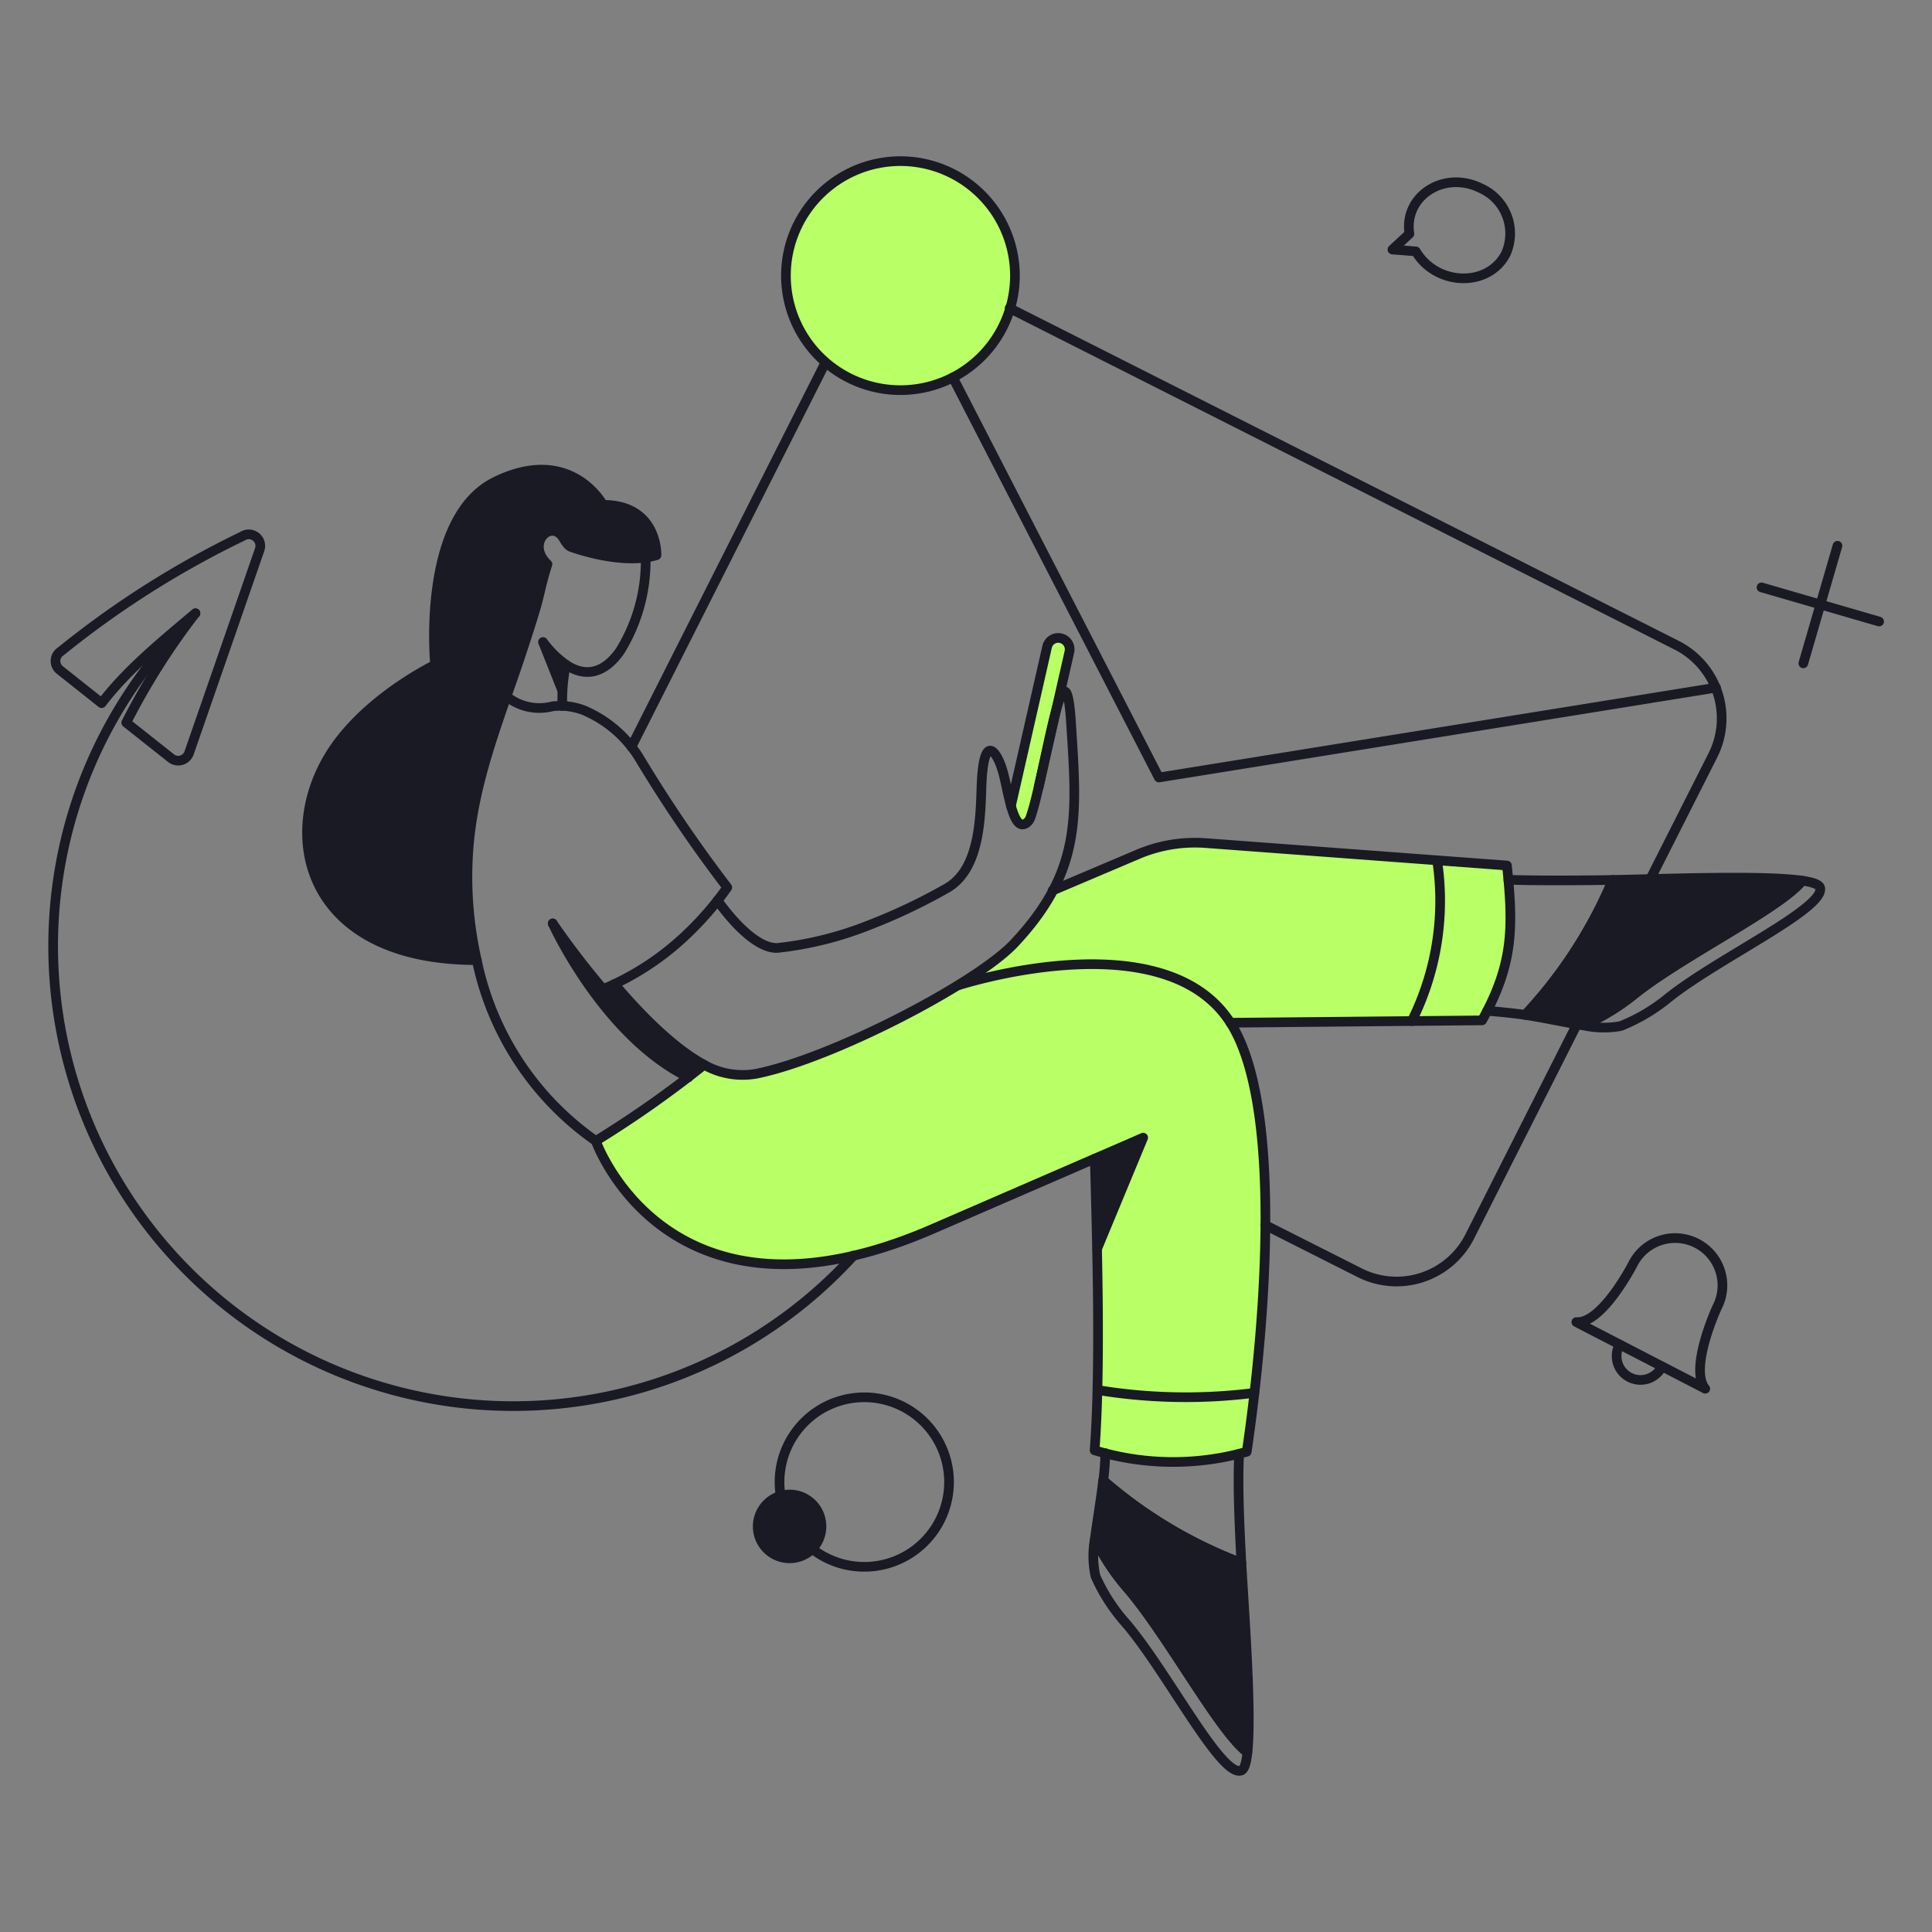 <svg xmlns="http://www.w3.org/2000/svg" fill="none" viewBox="-0.5 -0.5 200 200" id="Newsletter--Streamline-Bangalore.svg"><rect x="-0.5" y="-0.5" width="200" height="200" fill="#808080" stroke="none"/><desc>Newsletter Streamline Illustration: https://streamlinehq.com</desc><g id="Product-Newsletter-01"><g id="color 2"><path id="Vector" fill="#b9ff66" d="m155.497 89.098 -30.348 -2.269a18.414 18.414 0 0 0 -8.602 1.418l-8.072 3.441a26.284 26.284 0 0 1 -3.97 5.426c-3.894 4.159 -18.829 11.891 -26.713 13.517a8.022 8.022 0 0 1 -5.407 -0.945 113.032 113.032 0 0 1 -11.207 7.923s7.373 21.003 34.825 9.131l21.835 -9.471 -4.783 11.475c0.132 6.56 0.17 15.162 -0.265 20.895a27.901 27.901 0 0 0 15.749 0.15c2.06 -13.99 3.629 -36.071 -1.702 -44.408l26.09 -0.246c3.287 -5.921 2.998 -9.288 2.569 -16.037Z" stroke-width="1"></path><g id="Vector_2"><path fill="#b9ff66" d="m107.023 80.969 3.176 -13.971a1.183 1.183 0 1 0 -2.306 -0.529l-3.743 16.466" stroke-width="1"></path><path fill="#b9ff66" d="m107.023 80.969 3.176 -13.971a1.183 1.183 0 1 0 -2.306 -0.529l-3.743 16.466c0.471 1.736 1.735 4.065 2.874 -1.966Z" stroke-width="1"></path></g><path id="Vector_3" fill="#b9ff66" d="M104.566 28.034a11.853 11.853 0 1 1 -11.853 -11.853 11.861 11.861 0 0 1 11.853 11.853Z" stroke-width="1"></path></g><g id="color 1"><path id="Vector_4" fill="#191a23" d="M166.464 90.592a47.333 47.333 0 0 1 -9.074 13.971c2.098 0.321 4.197 0.796 5.993 1.078a23.014 23.014 0 0 0 5.216 -3.155c4.975 -4.008 15.224 -8.98 17.468 -11.816 -4.065 -0.588 -14.009 -0.191 -19.602 -0.078Z" stroke-width="1"></path><path id="Vector_5" fill="#191a23" d="M128.008 161.297a47.243 47.243 0 0 1 -14.311 -8.546c-0.246 2.099 -0.624 4.217 -0.851 6.032a23.293 23.293 0 0 0 3.346 5.104c4.179 4.802 9.529 14.859 12.438 17.015 0.456 -4.083 -0.299 -14.009 -0.622 -19.604Z" stroke-width="1"></path><path id="Vector_6" fill="#191a23" d="M63.107 101.368c-0.378 0.189 -0.775 0.359 -1.172 0.529A84.422 84.422 0 0 1 56.715 95.091c0.17 0.398 5.388 11.683 14.046 15.937 0.567 -0.454 1.115 -0.889 1.626 -1.323 -3.235 -1.758 -6.596 -5.161 -9.28 -8.337Z" stroke-width="1"></path><path id="Vector_7" fill="#191a23" d="M112.827 119.422s0.17 3.989 0.265 9.301l4.745 -11.456 -5.01 2.155Z" stroke-width="1"></path><path id="Vector_8" fill="#191a23" d="M61.916 51.761s-3.31 -6.202 -11.097 -2.42c-7.787 3.782 -6.276 18.981 -6.276 18.981s-6.92 3.308 -10.607 8.885c-5.709 8.64 -2.835 21.684 14.919 21.684a38.878 38.878 0 0 1 -0.87 -11.362c0.473 -6.711 2.911 -12.855 5.067 -19.151 2.748 -8.138 2.158 -7.487 3.119 -10.473 -2.288 -2.174 0.435 -4.783 1.664 -2.667 0.52 0.856 0.645 0.89 1.061 1.02 2.253 0.705 6.34 1.492 8.557 0.758 0.003 -0.058 0.192 -5.256 -5.536 -5.256Z" stroke-width="1"></path><path id="Vector_9" fill="#191a23" d="m57.719 71.006 -2.023 -5.067c0.675 0.904 1.47 1.711 2.363 2.401a22.646 22.646 0 0 0 -0.34 2.666Z" stroke-width="1"></path><path id="Vector_10" fill="#191a23" d="M84.47 156.855a3.299 3.299 0 1 1 -3.894 -2.571 3.269 3.269 0 0 1 2.484 0.474 3.279 3.279 0 0 1 1.411 2.097Z" stroke-width="1"></path></g><g id="outlines"><path id="Vector_11" stroke="#191a23" d="M104.566 28.034a11.853 11.853 0 1 1 -11.853 -11.853 11.861 11.861 0 0 1 11.853 11.853Z" stroke-width="1"></path><path id="Vector_12" stroke="#191a23" stroke-linecap="round" stroke-linejoin="round" d="m130.484 126.322 9.774 4.934a8.484 8.484 0 0 0 11.382 -3.743l11.192 -22.157" stroke-width="1"></path><path id="Vector_13" stroke="#191a23" stroke-linecap="round" stroke-linejoin="round" d="m169.921 91.329 6.9 -13.649a8.483 8.483 0 0 0 -3.743 -11.381l-69.064 -34.893M64.865 76.814l20.037 -39.692" stroke-width="1"></path><path id="Vector_14" stroke="#191a23" stroke-linecap="round" stroke-linejoin="round" d="m177.143 70.685 -57.68 9.301 -21.321 -41.407" stroke-width="1"></path><path id="Vector_15" stroke="#191a23" stroke-linecap="round" stroke-linejoin="round" d="M87.858 129.479a47.618 47.618 0 0 1 -52.532 12.326 47.632 47.632 0 0 1 -26.638 -25.999 47.627 47.627 0 0 1 11.049 -52.816" stroke-width="1"></path><path id="Vector_16" stroke="#191a23" stroke-linecap="round" stroke-linejoin="round" d="M57.719 72.575c-0.053 -1.433 0.069 -2.867 0.362 -4.271 2.304 1.541 4.209 0.583 5.607 -1.411a17.782 17.782 0 0 0 2.652 -9.669" stroke-width="1"></path><path id="Vector_17" stroke="#191a23" stroke-linecap="round" stroke-linejoin="round" d="M56.715 95.091a84.398 84.398 0 0 0 5.218 6.806 28.41 28.41 0 0 0 8.115 -5.168 32.654 32.654 0 0 0 4.74 -5.362 145.113 145.113 0 0 1 -9.054 -13.309 12.397 12.397 0 0 0 -5.784 -5.025 6.802 6.802 0 0 0 -3.252 -0.416 5.389 5.389 0 0 1 -4.759 -1.025" stroke-width="1"></path><path id="Vector_18" stroke="#191a23" stroke-linecap="round" stroke-linejoin="round" d="M155.648 90.573c2.571 0.095 7.675 0.076 10.795 0.019a47.339 47.339 0 0 1 -9.054 13.971c-0.964 -0.151 -3.006 -0.359 -3.932 -0.416" stroke-width="1"></path><path id="Vector_19" stroke="#191a23" stroke-linecap="round" stroke-linejoin="round" d="M186.065 90.667c1.078 0.151 1.77 0.398 1.853 0.737 0.523 2.147 -10.714 7.363 -15.767 11.438a18.661 18.661 0 0 1 -4.876 2.874 9.709 9.709 0 0 1 -3.881 -0.076 22.866 22.866 0 0 0 5.222 -3.155c4.961 -4 15.2 -8.963 17.448 -11.818Z" stroke-width="1"></path><path id="Vector_20" stroke="#191a23" stroke-linecap="round" stroke-linejoin="round" d="M166.464 90.592c5.596 -0.113 15.54 -0.51 19.601 0.076 -2.25 2.836 -12.492 7.813 -17.468 11.816a22.885 22.885 0 0 1 -5.218 3.157c-1.796 -0.284 -3.894 -0.756 -5.993 -1.078a47.34 47.34 0 0 0 9.077 -13.971v0Z" stroke-width="1"></path><path id="Vector_21" stroke="#191a23" stroke-linecap="round" stroke-linejoin="round" d="M127.781 150.011c-0.17 2.836 0 7.014 0.227 11.305a47.367 47.367 0 0 1 -14.292 -8.545c0.113 -0.964 0.189 -1.928 0.208 -2.836" stroke-width="1"></path><path id="Vector_22" stroke="#191a23" stroke-linecap="round" stroke-linejoin="round" d="M128.632 180.902c-0.113 1.095 -0.319 1.781 -0.662 1.89 -2.108 0.672 -7.754 -10.452 -12.005 -15.351a18.59 18.59 0 0 1 -3.063 -4.783 9.818 9.818 0 0 1 -0.057 -3.881 22.987 22.987 0 0 0 3.346 5.104c4.179 4.823 9.528 14.864 12.439 17.019Z" stroke-width="1"></path><path id="Vector_23" stroke="#191a23" stroke-linecap="round" stroke-linejoin="round" d="M128.008 161.297c0.321 5.596 1.078 15.522 0.624 19.601 -2.911 -2.155 -8.274 -12.202 -12.438 -17.015a23.104 23.104 0 0 1 -3.346 -5.104c0.227 -1.815 0.605 -3.933 0.851 -6.032a47.231 47.231 0 0 0 14.309 8.549v0Z" stroke-width="1"></path><path id="Vector_24" stroke="#191a23" stroke-linecap="round" stroke-linejoin="round" d="M70.763 111.028C62.105 106.774 56.887 95.488 56.715 95.091" stroke-width="1"></path><path id="Vector_25" stroke="#191a23" stroke-linecap="round" stroke-linejoin="round" d="M63.107 101.368c2.687 3.176 6.052 6.595 9.283 8.358a8.088 8.088 0 0 0 5.406 0.926c7.89 -1.592 22.818 -9.358 26.713 -13.517 7.053 -7.532 6.473 -13.27 5.861 -22.856 -0.249 -3.894 -0.738 -3.801 -1.323 -1.99 -0.871 2.702 -1.969 9.254 -2.874 11.835 -0.085 0.26 -0.259 0.481 -0.492 0.624 -0.697 0.398 -1.135 -0.473 -1.492 -1.701 -0.379 -1.304 -0.65 -3.042 -1.002 -4.079 -0.618 -1.83 -1.879 -3.497 -2.08 1.872 -0.117 3.157 -0.125 8.595 -3.554 10.587a60.307 60.307 0 0 1 -8.318 3.932 35.991 35.991 0 0 1 -9.244 2.269c-1.721 0.092 -4.028 -1.872 -6.221 -4.915" stroke-width="1"></path><path id="Vector_26" stroke="#191a23" stroke-linecap="round" stroke-linejoin="round" d="m107.023 80.969 3.176 -13.971a1.183 1.183 0 1 0 -2.306 -0.529l-3.743 16.466" stroke-width="1"></path><path id="Vector_27" stroke="#191a23" stroke-linecap="round" stroke-linejoin="round" d="M112.833 119.44c2.949 -1.267 5.009 -2.173 5.009 -2.173l-4.75 11.456" stroke-width="1"></path><path id="Vector_28" stroke="#191a23" stroke-linecap="round" stroke-linejoin="round" d="M72.389 109.724a111.087 111.087 0 0 1 -11.211 7.885A30.271 30.271 0 0 1 48.855 98.891" stroke-width="1"></path><path id="Vector_29" stroke="#191a23" stroke-linecap="round" stroke-linejoin="round" d="m108.46 91.688 8.866 -3.762a15.109 15.109 0 0 1 6.957 -1.153l31.213 2.325c0.702 6.532 0.619 10.289 -2.571 16.031l-26.052 0.246" stroke-width="1"></path><path id="Vector_30" stroke="#191a23" stroke-linecap="round" stroke-linejoin="round" d="M61.916 51.761s-3.31 -6.202 -11.097 -2.42c-7.787 3.782 -6.276 18.981 -6.276 18.981s-6.92 3.308 -10.607 8.885c-5.709 8.64 -2.835 21.684 14.919 21.684a38.878 38.878 0 0 1 -0.87 -11.362c0.473 -6.711 2.911 -12.855 5.067 -19.151 0.492 -1.456 1.664 -5.01 2.061 -6.485 0.359 -1.379 0.529 -2.344 1.059 -3.988 -2.288 -2.174 0.435 -4.783 1.664 -2.667 0.542 0.895 0.648 0.844 1.242 1.04 1.471 0.484 5.433 1.581 8.381 0.697 -0.002 0.003 0.187 -5.214 -5.541 -5.214Z" stroke-width="1"></path><path id="Vector_31" stroke="#191a23" stroke-linecap="round" stroke-linejoin="round" d="M24.596 55.012A96.519 96.519 0 0 0 5.805 66.923a1.185 1.185 0 0 0 -0.095 1.947l4.31 3.422c2.612 -3.426 6.153 -6.321 9.711 -9.312a71.255 71.255 0 0 0 -7.164 11.329l4.638 3.674a1.193 1.193 0 0 0 1.872 -0.548L26.373 56.416a1.194 1.194 0 0 0 -1.777 -1.405v0Z" stroke-width="1"></path><path id="Vector_32" stroke="#191a23" stroke-linecap="round" stroke-linejoin="round" d="M152.774 18.98c-3.762 -1.873 -7.978 0.796 -7.373 4.726l-1.758 1.625 2.42 0.189c2.136 3.611 7.562 3.763 9.339 0.208a5.131 5.131 0 0 0 -2.628 -6.748Z" stroke-width="1"></path><path id="Vector_33" stroke="#191a23" stroke-linecap="round" stroke-linejoin="round" d="M175.158 128.213a4.903 4.903 0 0 0 -3.734 -0.318 4.886 4.886 0 0 0 -2.864 2.417s-3.195 6.24 -5.879 6.05l13.347 6.9c-1.72 -2.08 1.229 -8.45 1.229 -8.45a4.884 4.884 0 0 0 0.318 -3.734 4.891 4.891 0 0 0 -2.417 -2.865v0Z" stroke-width="1"></path><path id="Vector_34" stroke="#191a23" stroke-linecap="round" stroke-linejoin="round" d="M171.547 140.955a2.47 2.47 0 1 1 -4.386 -2.269" stroke-width="1"></path><path id="Vector_35" stroke="#191a23" stroke-linecap="round" stroke-linejoin="round" d="m189.715 55.996 -3.535 12.175" stroke-width="1"></path><path id="Vector_36" stroke="#191a23" stroke-linecap="round" stroke-linejoin="round" d="m194.025 63.841 -12.175 -3.535" stroke-width="1"></path><path id="Vector_37" stroke="#191a23" stroke-linecap="round" stroke-linejoin="round" d="M113.111 143.393a56.327 56.327 0 0 0 16.239 0.298" stroke-width="1"></path><path id="Vector_38" stroke="#191a23" stroke-linecap="round" stroke-linejoin="round" d="M148.275 88.607a27.885 27.885 0 0 1 -2.628 16.599" stroke-width="1"></path><path id="Vector_39" stroke="#191a23" stroke-linecap="round" stroke-linejoin="round" d="M84.47 156.855a3.299 3.299 0 1 1 -3.894 -2.571 3.269 3.269 0 0 1 2.484 0.474 3.277 3.277 0 0 1 1.411 2.097v0Z" stroke-width="1"></path><path id="Vector_40" stroke="#191a23" stroke-linecap="round" stroke-linejoin="round" d="M82.976 146.514a8.769 8.769 0 0 1 9.62 -1.58 8.773 8.773 0 0 1 -0.543 16.203 8.777 8.777 0 0 1 -9.492 -2.221 8.778 8.778 0 0 1 0.416 -12.402Z" stroke-width="1"></path><path id="Vector_41" stroke="#191a23" stroke-linecap="round" stroke-linejoin="round" d="M61.179 117.609s7.373 21.003 34.825 9.131l16.829 -7.3c0.209 7.942 0.649 21.384 -0.02 30.193a27.907 27.907 0 0 0 15.748 0.151c2.061 -13.991 3.654 -36.075 -1.683 -44.409 -6.913 -10.799 -28.168 -3.876 -28.168 -3.876" stroke-width="1"></path><path id="Vector_42" stroke="#191a23" stroke-linecap="round" stroke-linejoin="round" d="M58.081 68.305a10.411 10.411 0 0 1 -2.37 -2.345l2.008 5.047" stroke-width="1"></path></g></g></svg>